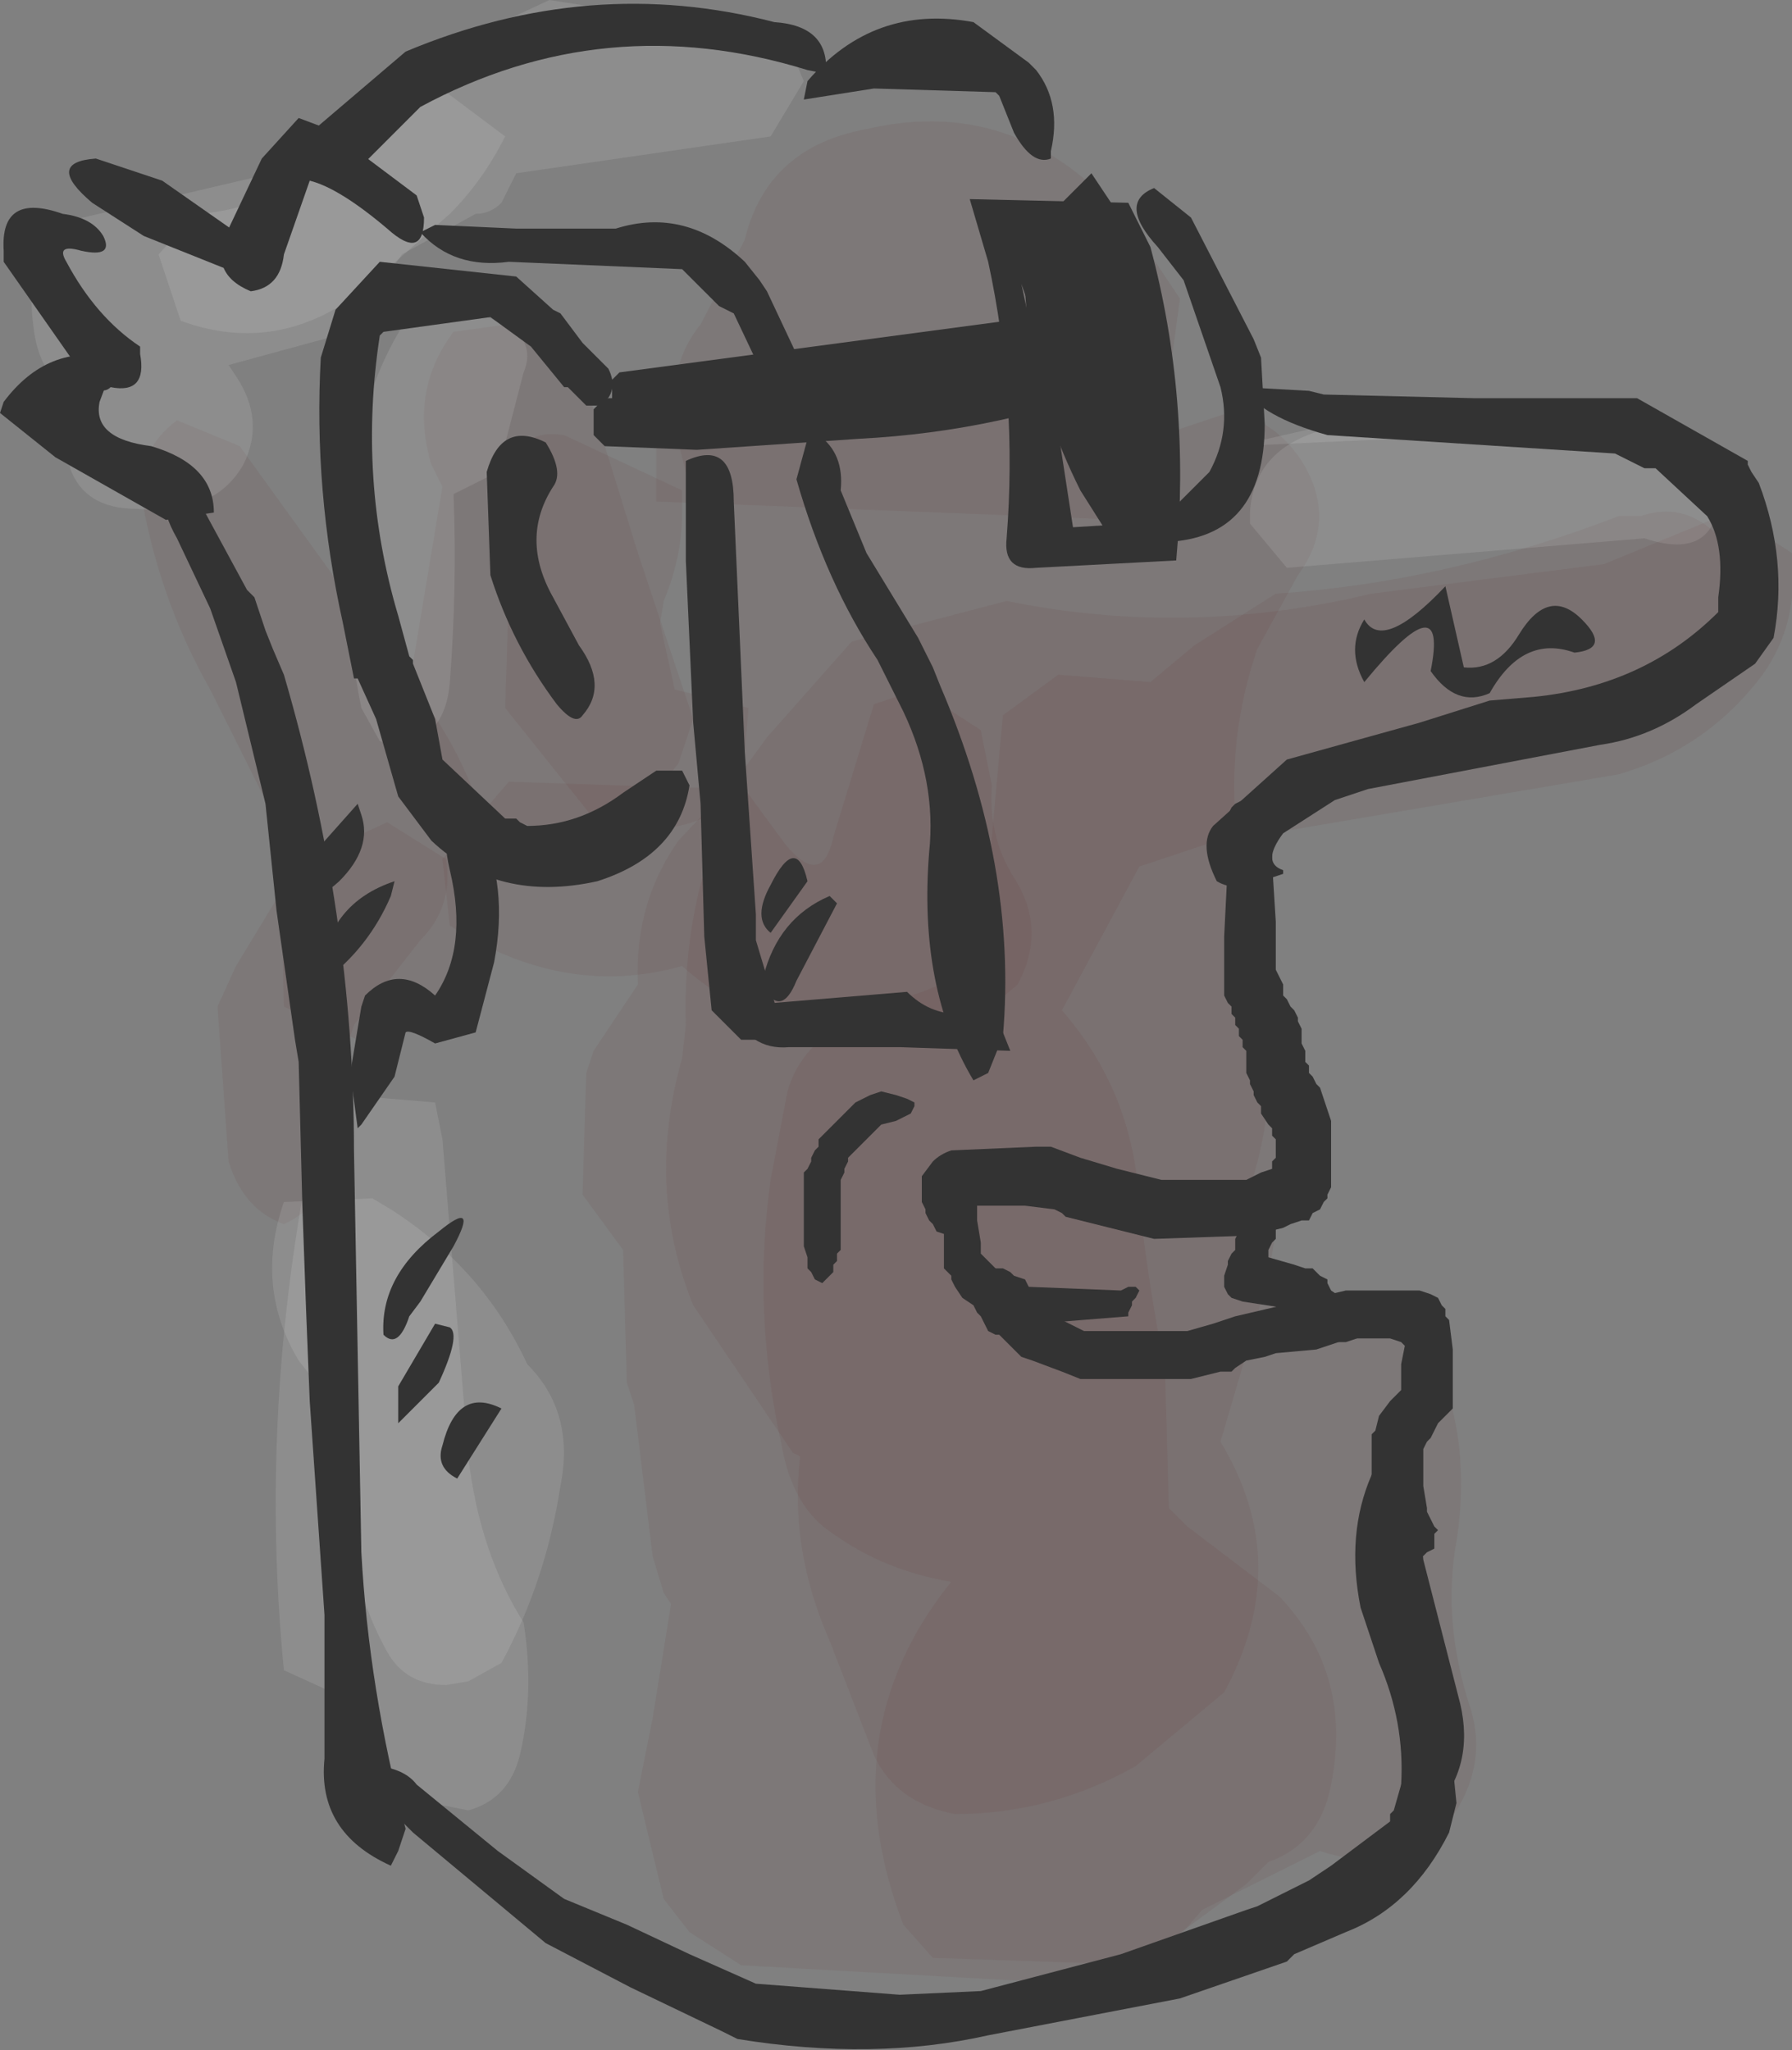 <?xml version="1.0" encoding="UTF-8" standalone="no"?>
<svg xmlns:xlink="http://www.w3.org/1999/xlink" height="27.8px" width="24.3px" xmlns="http://www.w3.org/2000/svg">
  <rect width="100%" height="100%" fill="#808080" stroke="none"/>
  <g transform="matrix(1.0, 0.0, 0.0, 1.0, 11.85, 13.9)">
    <path d="M3.75 -4.65 L4.35 -5.15 5.45 -5.85 Q7.75 -6.0 10.1 -6.9 L10.4 -6.9 Q11.1 -7.15 11.65 -6.4 11.95 -5.5 11.1 -5.05 8.55 -3.75 5.75 -3.45 L5.1 -2.25 5.2 -1.95 5.35 -1.35 5.35 0.45 Q5.4 1.6 4.9 2.7 L5.8 3.6 6.95 3.7 7.4 4.1 Q8.15 5.4 7.9 7.0 7.7 8.1 8.1 9.3 8.3 10.0 7.9 10.65 7.25 11.6 6.05 11.2 L4.45 12.0 3.8 12.75 0.8 12.65 0.4 12.2 Q-0.6 9.6 1.05 7.55 0.15 7.4 -0.55 6.9 -1.1 6.55 -1.25 5.7 -1.65 3.9 -1.4 2.1 L-1.2 1.05 Q-1.1 0.4 -0.45 0.0 L0.1 -0.3 Q0.9 -0.45 1.45 -0.9 L1.75 -4.2 2.5 -4.75 3.75 -4.65" fill="#663333" fill-opacity="0.102" fill-rule="evenodd" stroke="none"/>
    <path d="M3.6 -2.15 L2.55 -0.2 Q3.55 0.95 3.6 2.5 L3.75 3.55 3.95 4.75 4.0 6.55 4.25 6.8 5.5 7.75 Q6.5 8.8 6.2 10.3 6.05 11.1 5.35 11.35 L5.05 11.65 4.1 12.35 2.7 13.0 -1.8 12.75 -2.5 12.3 -2.85 11.85 -3.2 10.4 -3.0 9.4 -2.75 7.85 -2.85 7.7 -3.0 7.2 -3.25 5.15 -3.35 4.85 -3.4 3.05 -3.95 2.3 -3.9 0.65 -3.85 0.5 -3.8 0.35 -3.2 -0.55 Q-3.25 -1.65 -2.65 -2.5 L-1.85 -3.35 -1.45 -3.9 -0.3 -5.2 1.8 -5.75 Q4.25 -5.25 6.75 -5.85 L9.9 -6.25 11.6 -6.95 12.45 -6.4 Q12.55 -5.45 12.05 -4.75 11.3 -3.75 10.1 -3.4 L4.5 -2.45 3.6 -2.15" fill="#663333" fill-opacity="0.102" fill-rule="evenodd" stroke="none"/>
    <path d="M3.55 -10.75 L4.15 -9.85 3.9 -8.0 4.8 -8.3 Q5.4 -8.25 5.8 -7.65 6.3 -6.85 5.75 -6.1 L5.2 -5.1 Q4.6 -3.35 5.15 -1.5 5.8 0.75 5.4 3.1 L5.2 3.95 4.7 5.65 Q5.7 7.3 4.75 9.05 L3.55 10.05 Q2.4 10.7 1.1 10.7 0.3 10.55 0.0 9.9 L-0.6 8.35 Q-1.15 7.1 -1.0 5.85 L-1.1 5.8 -2.45 3.8 Q-3.1 2.2 -2.6 0.45 L-2.55 0.0 Q-2.6 -1.65 -1.95 -3.0 -2.3 -3.5 -2.2 -4.2 -2.05 -5.6 -2.4 -6.9 L-2.7 -8.1 Q-2.8 -8.95 -2.35 -9.5 L-1.75 -10.65 Q-1.45 -11.9 -0.1 -12.15 2.05 -12.65 3.55 -10.75" fill="#663333" fill-opacity="0.102" fill-rule="evenodd" stroke="none"/>
    <path d="M-3.85 -8.5 L-3.2 -6.4 -2.45 -4.15 -2.65 -3.55 Q-3.05 -3.0 -3.95 -2.7 -5.3 -2.55 -6.1 -3.6 -6.4 -3.9 -6.35 -4.3 L-5.85 -7.3 -6.0 -7.6 Q-6.3 -8.6 -5.7 -9.4 L-4.6 -9.55 Q-4.0 -9.25 -3.85 -8.5" fill="#663333" fill-opacity="0.102" fill-rule="evenodd" stroke="none"/>
    <path d="M0.0 -4.35 L0.6 -4.55 1.45 -4.0 1.6 -3.25 Q1.55 -2.55 1.9 -2.0 2.35 -1.3 1.95 -0.55 L1.6 -0.25 -0.15 0.05 Q-1.55 0.15 -2.6 -0.8 -4.2 -0.35 -5.75 -1.35 L-5.85 -2.25 -4.95 -3.3 -3.5 -3.25 -1.75 -3.2 -1.2 -2.45 Q-0.7 -1.85 -0.55 -2.55 L0.0 -4.35" fill="#663333" fill-opacity="0.102" fill-rule="evenodd" stroke="none"/>
    <path d="M4.1 -7.9 L3.4 -6.85 -2.95 -7.1 -2.95 -8.3 -2.8 -8.45 1.6 -9.3 Q2.7 -9.35 3.6 -8.6 L4.1 -7.9" fill="#663333" fill-opacity="0.102" fill-rule="evenodd" stroke="none"/>
    <path d="M-9.45 -8.2 L-8.6 -7.85 -6.0 -4.25 Q-5.35 -3.3 -5.15 -2.15 -5.0 -1.05 -5.75 -0.2 L-7.0 0.2 -8.0 -0.25 -8.05 -2.65 -9.0 -4.55 Q-9.65 -5.7 -9.9 -7.0 -10.05 -7.75 -9.45 -8.2" fill="#663333" fill-opacity="0.102" fill-rule="evenodd" stroke="none"/>
    <path d="M-8.65 -0.8 L-7.8 -2.2 -6.6 -2.75 -5.8 -2.25 Q-5.7 -1.6 -6.15 -1.15 L-7.05 0.0 -7.1 0.15 -7.2 1.5 Q-7.35 2.4 -8.0 2.7 -8.55 2.5 -8.75 1.85 L-8.9 -0.25 -8.65 -0.8" fill="#663333" fill-opacity="0.102" fill-rule="evenodd" stroke="none"/>
    <path d="M-1.2 -13.4 L-0.95 -12.8 -1.4 -12.05 -4.85 -11.55 -5.05 -11.15 Q-5.2 -11.0 -5.4 -11.0 L-6.4 -10.45 -7.1 -9.4 -8.75 -8.95 -8.65 -8.8 Q-8.25 -8.2 -8.55 -7.6 -8.95 -6.9 -10.0 -7.0 -10.7 -7.0 -10.9 -7.55 L-10.95 -8.45 -11.0 -8.6 -11.1 -8.75 Q-11.35 -9.0 -11.4 -9.5 -11.5 -10.25 -11.15 -10.85 L-7.95 -11.6 -5.15 -13.55 -4.4 -13.9 -1.2 -13.4" fill="#ffffff" fill-opacity="0.102" fill-rule="evenodd" stroke="none"/>
    <path d="M-5.75 -11.0 L-6.6 -10.25 Q-7.9 -9.0 -9.4 -9.55 L-9.7 -10.45 -9.2 -11.0 Q-8.15 -11.05 -7.4 -11.85 -6.7 -12.5 -5.8 -12.65 L-5.0 -12.05 Q-5.3 -11.45 -5.75 -11.0" fill="#ffffff" fill-opacity="0.102" fill-rule="evenodd" stroke="none"/>
    <path d="M-4.9 -9.45 Q-4.6 -9.2 -4.75 -8.85 L-5.1 -7.5 -5.7 -7.2 Q-5.65 -5.95 -5.75 -4.65 -5.8 -3.95 -6.4 -3.75 L-6.7 -3.85 -6.95 -4.3 Q-7.25 -5.75 -7.05 -7.45 -6.95 -8.6 -6.35 -9.55 L-5.8 -9.85 -4.9 -9.45" fill="#ffffff" fill-opacity="0.102" fill-rule="evenodd" stroke="none"/>
    <path d="M-7.15 0.95 L-5.95 1.05 -5.85 1.55 -5.5 5.85 Q-5.35 7.15 -4.75 8.1 -4.6 9.05 -4.8 9.9 -4.95 10.5 -5.5 10.65 L-6.5 10.45 -6.85 10.0 -6.9 9.25 -8.0 8.75 Q-8.35 5.2 -7.6 1.55 L-7.15 0.95" fill="#ffffff" fill-opacity="0.102" fill-rule="evenodd" stroke="none"/>
    <path d="M-6.8 2.35 L-6.55 2.5 Q-5.3 3.3 -4.7 4.6 -4.05 5.25 -4.25 6.25 -4.45 7.55 -5.05 8.65 L-5.5 8.9 -5.8 8.95 Q-6.35 8.95 -6.6 8.5 -7.35 7.15 -7.0 5.55 L-7.25 5.25 -7.8 4.55 Q-8.4 3.55 -8.0 2.4 L-6.8 2.35" fill="#ffffff" fill-opacity="0.102" fill-rule="evenodd" stroke="none"/>
    <path d="M6.0 -8.1 L7.1 -7.95 4.9 -7.85 6.0 -8.1" fill="#ffffff" fill-opacity="0.102" fill-rule="evenodd" stroke="none"/>
    <path d="M5.1 -6.8 L5.1 -6.95 Q5.15 -7.85 6.2 -8.1 L10.0 -8.2 Q10.8 -8.2 11.35 -7.6 L11.4 -6.85 Q11.2 -6.35 10.45 -6.6 L5.6 -6.2 5.1 -6.8" fill="#ffffff" fill-opacity="0.102" fill-rule="evenodd" stroke="none"/>
    <path d="M-2.6 -7.25 L-2.6 -6.95 Q-2.6 -6.35 -2.85 -5.75 L-2.9 -5.45 -2.7 -4.55 -1.7 -4.3 -1.8 -3.1 Q-2.75 -2.4 -3.8 -2.8 L-5.0 -4.3 -4.9 -7.45 Q-4.85 -8.1 -4.2 -8.0 L-2.6 -7.25" fill="#663333" fill-opacity="0.102" fill-rule="evenodd" stroke="none"/>
    <path d="M-4.85 -10.15 L-4.35 -9.7 -4.25 -9.65 -3.95 -9.25 -3.6 -8.9 Q-3.45 -8.6 -3.7 -8.4 L-3.9 -8.4 -4.1 -8.6 -4.15 -8.65 -4.2 -8.65 -4.65 -9.2 -5.2 -9.6 -6.65 -9.4 -6.7 -9.35 Q-7.0 -7.4 -6.45 -5.55 L-6.3 -5.0 -6.25 -4.95 -6.25 -4.9 -5.95 -4.15 -5.85 -3.6 -5.0 -2.8 -4.85 -2.8 -4.8 -2.75 -4.7 -2.7 Q-4.0 -2.7 -3.4 -3.15 L-2.95 -3.45 -2.6 -3.45 -2.5 -3.25 Q-2.65 -2.3 -3.75 -1.95 -5.1 -1.65 -6.0 -2.5 L-6.45 -3.1 -6.75 -4.15 -7.0 -4.7 -7.05 -4.7 -7.1 -4.95 -7.2 -5.45 Q-7.6 -7.25 -7.5 -9.05 L-7.3 -9.7 -6.7 -10.35 -4.85 -10.15" fill="#333333" fill-rule="evenodd" stroke="none"/>
    <path d="M-4.35 -7.3 Q-4.8 -6.6 -4.35 -5.8 L-4.0 -5.15 Q-3.6 -4.6 -3.95 -4.2 -4.05 -4.05 -4.3 -4.35 -4.9 -5.15 -5.2 -6.1 L-5.25 -7.5 Q-5.05 -8.2 -4.45 -7.9 -4.2 -7.5 -4.35 -7.3" fill="#333333" fill-rule="evenodd" stroke="none"/>
    <path d="M2.3 -9.5 L2.55 -9.2 3.2 -9.25 3.4 -9.25 3.55 -9.1 3.65 -9.0 3.5 -8.75 Q1.75 -8.05 -0.2 -7.95 L-2.4 -7.8 -3.65 -7.85 -3.8 -8.0 -3.8 -8.3 -3.8 -8.35 -3.7 -8.45 -3.6 -8.5 -3.55 -8.5 -3.55 -8.75 -3.45 -8.85 1.8 -9.55 2.15 -9.55 2.3 -9.5" fill="#333333" fill-rule="evenodd" stroke="none"/>
    <path d="M3.45 -11.15 L3.75 -10.55 Q4.3 -8.5 4.1 -6.3 L2.2 -6.2 Q1.75 -6.15 1.8 -6.6 1.95 -8.5 1.55 -10.35 L1.3 -11.2 3.45 -11.15 M2.4 -10.8 L2.8 -9.8 3.05 -9.15 3.1 -9.0 3.25 -8.6 Q3.5 -8.3 3.15 -7.85 2.9 -7.75 2.75 -8.0 L2.45 -8.85 2.4 -8.9 2.35 -9.05 2.0 -10.05 2.15 -9.35 2.2 -9.25 2.3 -8.95 2.5 -8.05 2.7 -6.75 3.5 -6.8 3.4 -8.6 3.15 -10.15 Q3.0 -10.9 2.4 -10.8" fill="#333333" fill-rule="evenodd" stroke="none"/>
    <path d="M3.85 -9.7 L3.95 -8.4 3.7 -7.0 3.4 -6.3 2.8 -7.25 Q2.3 -8.25 2.1 -9.3 L2.0 -10.6 2.95 -11.55 3.35 -10.95 3.85 -9.7" fill="#333333" fill-rule="evenodd" stroke="none"/>
    <path d="M5.15 -9.3 L5.25 -9.05 5.3 -8.15 Q5.3 -6.6 3.95 -6.55 L3.95 -6.9 4.55 -7.5 Q4.85 -8.05 4.7 -8.65 L4.2 -10.1 3.85 -10.55 Q3.3 -11.15 3.8 -11.35 L4.3 -10.95 5.15 -9.3" fill="#333333" fill-rule="evenodd" stroke="none"/>
    <path d="M8.15 -8.5 L10.35 -8.5 11.85 -7.65 11.85 -7.6 11.9 -7.5 12.0 -7.35 Q12.4 -6.3 12.2 -5.25 L11.95 -4.9 11.15 -4.35 Q10.55 -3.9 9.85 -3.8 L6.7 -3.2 6.4 -3.1 6.25 -3.05 5.55 -2.6 Q5.25 -2.2 5.55 -2.1 L5.55 -2.05 5.25 -1.95 Q4.9 -1.8 4.65 -1.95 4.4 -2.45 4.6 -2.7 L5.6 -3.6 7.4 -4.1 8.35 -4.4 8.95 -4.45 Q10.45 -4.6 11.45 -5.6 L11.45 -5.8 Q11.55 -6.5 11.3 -6.9 L10.6 -7.55 10.45 -7.55 10.05 -7.75 6.15 -8.0 Q5.25 -8.25 5.0 -8.65 L5.9 -8.6 6.1 -8.55 8.15 -8.5" fill="#333333" fill-rule="evenodd" stroke="none"/>
    <path d="M1.65 -12.65 L0.0 -12.7 -0.95 -12.55 -0.9 -12.8 Q0.0 -13.85 1.35 -13.6 L2.1 -13.05 2.2 -12.95 Q2.55 -12.5 2.4 -11.85 L2.4 -11.75 Q2.15 -11.65 1.9 -12.1 L1.7 -12.6 1.65 -12.65" fill="#333333" fill-rule="evenodd" stroke="none"/>
    <path d="M-0.9 -12.95 Q-3.65 -13.8 -6.15 -12.45 L-7.1 -11.5 -7.4 -11.4 Q-7.85 -11.55 -7.75 -11.95 L-7.7 -12.05 -6.35 -13.2 Q-3.85 -14.25 -1.35 -13.6 -0.6 -13.55 -0.65 -12.9 L-0.9 -12.95" fill="#333333" fill-rule="evenodd" stroke="none"/>
    <path d="M-6.1 -10.95 Q-6.1 -10.35 -6.6 -10.8 -7.25 -11.35 -7.65 -11.45 L-8.0 -10.45 Q-8.05 -10.0 -8.45 -9.95 -9.05 -10.2 -8.75 -10.8 L-8.3 -11.75 -7.8 -12.3 -7.4 -12.15 -6.2 -11.25 -6.1 -10.95" fill="#333333" fill-rule="evenodd" stroke="none"/>
    <path d="M-10.55 -11.75 L-9.65 -11.45 -8.65 -10.75 Q-8.15 -10.4 -8.25 -10.15 L-8.65 -10.2 -9.9 -10.7 -10.6 -11.15 Q-11.25 -11.7 -10.55 -11.75" fill="#333333" fill-rule="evenodd" stroke="none"/>
    <path d="M-11.8 -10.5 Q-11.85 -11.3 -11.0 -11.0 -10.6 -10.95 -10.45 -10.7 -10.3 -10.4 -10.75 -10.5 -11.1 -10.6 -10.95 -10.35 -10.55 -9.6 -9.95 -9.2 L-9.95 -9.1 Q-9.85 -8.55 -10.35 -8.65 -10.5 -8.5 -10.75 -8.85 L-11.8 -10.35 -11.8 -10.5" fill="#333333" fill-rule="evenodd" stroke="none"/>
    <path d="M-10.35 -8.85 L-10.5 -8.45 Q-10.6 -7.95 -9.8 -7.85 -8.95 -7.6 -8.95 -6.95 L-9.6 -6.85 -11.1 -7.7 -11.85 -8.3 -11.8 -8.45 Q-11.2 -9.25 -10.3 -9.05 L-10.35 -8.85" fill="#333333" fill-rule="evenodd" stroke="none"/>
    <path d="M-1.55 -10.1 L-1.45 -9.95 -1.05 -9.1 -0.8 -8.8 Q-0.5 -8.65 -0.85 -8.25 L-1.35 -8.55 -1.45 -8.7 -1.9 -9.65 -2.1 -9.75 -2.6 -10.25 -4.95 -10.35 Q-5.7 -10.25 -6.15 -10.75 L-5.95 -10.85 -4.85 -10.8 -3.5 -10.8 Q-2.55 -11.1 -1.75 -10.35 L-1.55 -10.1" fill="#333333" fill-rule="evenodd" stroke="none"/>
    <path d="M-2.55 -7.65 Q-1.9 -7.95 -1.9 -7.1 L-1.75 -3.7 -1.6 -1.5 -1.6 -1.15 -1.3 -0.15 -1.2 -0.05 -1.25 0.0 -1.4 0.15 -1.5 0.15 -1.55 0.2 -1.65 0.2 -1.8 0.2 -1.9 0.1 -2.2 -0.2 -2.3 -1.2 -2.35 -3.0 -2.45 -4.1 -2.5 -5.2 -2.55 -6.3 -2.55 -7.65" fill="#333333" fill-rule="evenodd" stroke="none"/>
    <path d="M0.45 -0.45 Q0.75 -0.15 1.15 -0.15 L1.75 0.1 1.85 0.35 0.35 0.3 -1.15 0.3 Q-1.7 0.35 -1.95 -0.25 L0.45 -0.45" fill="#333333" fill-rule="evenodd" stroke="none"/>
    <path d="M0.8 -4.85 L0.9 -4.6 Q1.95 -2.15 1.75 0.15 L1.55 0.65 1.35 0.75 Q0.6 -0.5 0.75 -2.35 0.85 -3.3 0.4 -4.25 L0.05 -4.95 Q-0.65 -6.0 -1.05 -7.4 L-0.9 -7.95 -0.75 -8.0 Q-0.4 -7.75 -0.45 -7.25 L-0.1 -6.4 0.6 -5.25 0.8 -4.85" fill="#333333" fill-rule="evenodd" stroke="none"/>
    <path d="M-9.45 -6.6 Q-9.85 -7.3 -9.3 -7.45 L-9.25 -7.35 -9.25 -7.25 -9.15 -7.1 -8.5 -5.9 -8.4 -5.8 -8.25 -5.35 -8.15 -5.1 -8.0 -4.75 Q-7.05 -1.5 -7.05 1.7 L-6.95 7.15 Q-6.85 9.0 -6.35 10.9 L-6.45 11.2 -6.55 11.4 Q-7.55 10.95 -7.45 9.95 L-7.45 8.0 -7.55 6.55 -7.65 5.1 -7.7 3.85 -7.75 2.45 -7.8 0.5 -7.85 0.2 -8.1 -1.55 -8.25 -3.0 -8.65 -4.65 -9.0 -5.65 -9.45 -6.6" fill="#333333" fill-rule="evenodd" stroke="none"/>
    <path d="M-5.35 -2.7 Q-4.95 -1.9 -5.15 -0.85 L-5.4 0.1 -5.95 0.25 Q-6.3 0.05 -6.35 0.1 L-6.5 0.7 -6.95 1.35 -7.0 1.4 -7.1 0.65 -6.95 -0.25 -6.9 -0.4 Q-6.45 -0.85 -5.95 -0.4 -5.5 -1.05 -5.75 -2.1 -5.95 -2.95 -5.35 -2.7" fill="#333333" fill-rule="evenodd" stroke="none"/>
    <path d="M-7.25 -1.95 Q-7.8 -1.45 -7.8 -2.1 L-7.0 -3.0 -6.95 -2.85 Q-6.8 -2.4 -7.25 -1.95" fill="#333333" fill-rule="evenodd" stroke="none"/>
    <path d="M-6.55 -1.75 Q-6.85 -1.05 -7.45 -0.6 L-7.5 -0.7 Q-7.4 -1.65 -6.5 -1.95 L-6.55 -1.75" fill="#333333" fill-rule="evenodd" stroke="none"/>
    <path d="M-5.7 3.0 L-6.15 3.75 -6.3 3.95 Q-6.45 4.4 -6.65 4.2 -6.7 3.4 -5.9 2.8 -5.35 2.35 -5.7 3.0" fill="#333333" fill-rule="evenodd" stroke="none"/>
    <path d="M-5.75 4.1 Q-5.6 4.2 -5.9 4.85 L-6.45 5.4 -6.45 4.9 -5.95 4.05 -5.75 4.1" fill="#333333" fill-rule="evenodd" stroke="none"/>
    <path d="M-5.85 5.7 Q-5.65 4.9 -5.05 5.2 L-5.65 6.15 Q-5.95 6.0 -5.85 5.7" fill="#333333" fill-rule="evenodd" stroke="none"/>
    <path d="M-0.9 -1.95 L-1.4 -1.25 Q-1.65 -1.45 -1.4 -1.9 -1.05 -2.6 -0.9 -1.95" fill="#333333" fill-rule="evenodd" stroke="none"/>
    <path d="M-0.5 -1.65 L-1.05 -0.6 Q-1.25 -0.1 -1.5 -0.5 L-1.5 -0.65 Q-1.3 -1.45 -0.6 -1.75 L-0.5 -1.65" fill="#333333" fill-rule="evenodd" stroke="none"/>
    <path d="M7.0 10.8 L7.0 10.7 7.05 10.65 7.15 10.3 7.25 10.0 7.3 9.85 Q7.45 9.65 7.7 9.7 L7.75 9.8 7.85 10.05 7.9 10.55 7.8 10.95 Q7.3 11.95 6.4 12.3 L5.7 12.6 5.6 12.7 4.15 13.2 1.55 13.7 Q0.0 14.05 -1.85 13.75 L-2.05 13.65 -3.3 13.05 -4.45 12.45 -6.25 10.95 -6.65 10.55 Q-7.0 10.2 -6.7 10.05 -6.35 10.1 -6.2 10.3 L-5.1 11.2 -4.2 11.85 -3.35 12.2 -2.5 12.6 -1.6 13.0 0.35 13.15 1.45 13.1 3.35 12.6 5.05 12.0 5.2 11.95 5.9 11.6 6.2 11.4 7.0 10.8" fill="#333333" fill-rule="evenodd" stroke="none"/>
    <path d="M7.05 5.6 L7.1 5.65 7.15 5.9 7.2 6.1 7.25 6.3 7.3 6.4 7.3 6.5 7.35 6.6 7.35 6.65 7.4 6.7 7.45 7.25 7.95 9.2 Q8.15 10.05 7.6 10.65 L7.5 10.6 Q7.15 10.85 7.15 10.3 7.2 9.45 6.85 8.65 L6.6 7.9 Q6.4 6.9 6.75 6.1 L7.05 5.55 7.05 5.6" fill="#333333" fill-rule="evenodd" stroke="none"/>
    <path d="M9.6 -5.5 Q10.0 -5.1 9.5 -5.05 8.8 -5.3 8.35 -4.5 7.9 -4.3 7.55 -4.8 7.8 -6.05 6.65 -4.65 6.4 -5.1 6.65 -5.5 6.9 -5.05 7.75 -5.95 L8.0 -4.85 Q8.45 -4.8 8.75 -5.3 9.15 -5.95 9.6 -5.5" fill="#333333" fill-rule="evenodd" stroke="none"/>
    <path d="M5.0 -3.05 L5.1 -3.1 5.25 -3.05 5.3 -2.95 5.4 -2.9 5.4 -2.2 5.45 -1.4 5.45 -0.8 5.45 -0.75 5.5 -0.65 5.55 -0.55 5.55 -0.5 5.55 -0.4 5.6 -0.35 5.65 -0.25 5.7 -0.2 5.75 -0.1 5.75 -0.05 5.8 0.05 5.8 0.1 5.8 0.2 5.8 0.25 5.85 0.35 5.85 0.4 5.85 0.5 5.9 0.55 5.9 0.65 5.95 0.7 6.0 0.8 6.05 0.85 6.1 1.0 6.15 1.15 6.2 1.3 6.2 1.55 6.2 1.85 6.2 2.15 6.2 2.2 6.15 2.3 6.15 2.35 6.1 2.4 6.05 2.5 5.95 2.55 5.9 2.65 5.8 2.65 5.65 2.7 5.55 2.75 5.35 2.8 5.25 2.85 3.8 2.9 2.6 2.6 2.55 2.55 2.45 2.5 2.05 2.45 1.4 2.45 1.35 2.5 1.25 2.55 1.2 2.65 1.15 2.7 1.15 2.8 1.1 2.8 1.0 2.85 0.85 2.8 0.8 2.7 0.75 2.65 0.7 2.55 0.7 2.5 0.65 2.4 0.65 2.25 0.65 2.1 0.65 2.05 0.8 1.85 Q0.9 1.75 1.05 1.7 L2.2 1.65 2.4 1.65 2.8 1.8 3.3 1.95 3.9 2.1 5.05 2.1 5.25 2.0 5.4 1.95 5.4 1.85 5.45 1.8 5.45 1.7 5.45 1.65 5.45 1.55 5.4 1.5 5.4 1.4 5.35 1.35 5.25 1.2 5.25 1.1 5.2 1.05 5.15 0.95 5.15 0.9 5.1 0.8 5.1 0.75 5.05 0.65 5.05 0.55 5.05 0.45 5.05 0.35 5.0 0.3 5.0 0.2 4.95 0.15 4.95 0.05 4.9 0.0 4.9 -0.1 4.85 -0.15 4.85 -0.25 4.8 -0.3 4.75 -0.4 4.75 -1.2 4.8 -2.2 4.8 -2.85 4.85 -2.95 4.9 -3.0 5.0 -3.05" fill="#333333" fill-rule="evenodd" stroke="none"/>
    <path d="M6.45 4.25 L6.3 4.3 6.0 4.4 5.45 4.45 5.3 4.5 5.05 4.55 4.9 4.65 4.85 4.7 4.7 4.7 4.3 4.8 2.8 4.8 2.55 4.7 2.15 4.55 2.0 4.5 1.9 4.4 1.85 4.35 1.75 4.25 1.7 4.2 1.65 4.2 1.55 4.15 1.5 4.05 1.45 3.95 1.4 3.9 1.35 3.8 1.2 3.7 1.1 3.55 1.05 3.45 1.05 3.4 0.95 3.3 0.95 2.9 0.95 2.45 1.05 2.1 1.1 2.05 1.2 2.0 1.35 2.05 1.4 2.15 1.4 2.35 1.4 2.65 1.45 2.95 1.45 3.05 1.45 3.1 1.55 3.2 1.6 3.25 1.65 3.3 1.7 3.4 1.85 3.5 1.95 3.55 1.95 3.6 2.0 3.7 2.1 3.8 2.15 3.85 2.3 3.9 2.45 3.95 2.55 4.0 2.75 4.1 2.85 4.15 4.25 4.15 4.6 4.05 4.9 3.95 6.4 3.6 7.4 3.6 7.55 3.65 7.65 3.7 7.7 3.8 7.75 3.85 7.75 3.95 7.8 4.0 7.85 4.4 7.85 4.8 7.85 5.2 7.8 5.25 7.65 5.4 7.55 5.6 7.5 5.65 7.45 5.75 7.45 5.95 7.45 6.25 7.5 6.55 7.5 6.6 7.55 6.7 7.6 6.8 7.65 6.85 7.6 6.9 7.6 7.0 7.6 7.1 7.5 7.15 7.45 7.2 7.4 7.2 7.3 7.25 7.15 7.2 7.05 7.15 6.95 7.05 6.9 7.0 6.85 6.9 6.8 6.8 6.8 6.75 6.75 6.35 6.75 5.95 6.75 5.55 6.8 5.5 6.85 5.3 7.0 5.1 7.15 4.95 7.15 4.8 7.15 4.6 7.2 4.35 7.15 4.3 7.0 4.25 6.45 4.25" fill="#333333" fill-rule="evenodd" stroke="none"/>
    <path d="M5.45 2.7 L5.45 2.75 5.45 2.85 5.45 2.9 5.4 2.95 5.35 3.05 5.35 3.15 5.7 3.25 5.85 3.3 5.95 3.3 6.05 3.4 6.15 3.45 6.15 3.5 6.2 3.6 6.35 3.7 6.45 3.7 6.55 3.8 6.6 3.85 6.65 3.95 6.65 4.0 6.65 4.1 6.65 4.15 6.55 4.25 6.4 4.3 6.3 4.3 6.15 4.2 6.05 4.2 5.95 4.15 5.85 4.05 5.8 4.0 5.65 3.85 5.0 3.75 4.85 3.7 4.8 3.65 4.75 3.55 4.75 3.5 4.75 3.4 4.8 3.25 4.8 3.2 4.85 3.1 4.9 3.05 4.9 2.95 4.9 2.9 4.95 2.8 5.0 2.75 5.0 2.65 5.0 2.6 5.1 2.5 5.2 2.5 5.35 2.55 5.4 2.6 5.45 2.7" fill="#333333" fill-rule="evenodd" stroke="none"/>
    <path d="M2.05 3.45 L2.1 3.55 3.35 3.6 3.45 3.55 3.55 3.55 3.6 3.6 3.55 3.7 3.5 3.75 3.5 3.8 3.45 3.9 3.45 3.95 2.2 4.05 2.05 4.0 1.95 3.9 1.85 3.8 1.8 3.75 1.65 3.65 1.55 3.6 1.55 3.55 1.55 3.45 1.55 3.4 1.6 3.3 1.7 3.3 1.75 3.3 1.85 3.35 1.9 3.4 2.05 3.45" fill="#333333" fill-rule="evenodd" stroke="none"/>
    <path d="M0.55 1.05 L0.55 1.1 0.5 1.2 0.4 1.25 0.3 1.3 0.1 1.35 0.05 1.4 -0.05 1.5 -0.2 1.65 -0.35 1.8 -0.35 1.85 -0.4 1.95 -0.4 2.0 -0.45 2.1 -0.45 2.25 -0.45 2.55 -0.45 2.65 -0.45 2.9 -0.45 3.05 -0.5 3.1 -0.5 3.2 -0.55 3.25 -0.55 3.35 -0.6 3.4 -0.7 3.5 -0.8 3.45 -0.85 3.35 -0.9 3.3 -0.9 3.2 -0.9 3.15 -0.95 3.0 -0.95 2.65 -0.95 2.45 -0.95 2.25 -0.95 2.1 -0.95 2.0 -0.9 1.95 -0.85 1.85 -0.85 1.8 -0.8 1.7 -0.75 1.65 -0.75 1.55 -0.7 1.5 -0.6 1.4 -0.55 1.35 -0.4 1.2 -0.25 1.05 -0.05 0.95 0.1 0.9 0.3 0.95 0.45 1.0 0.55 1.05" fill="#333333" fill-rule="evenodd" stroke="none"/>
  </g>
</svg>
